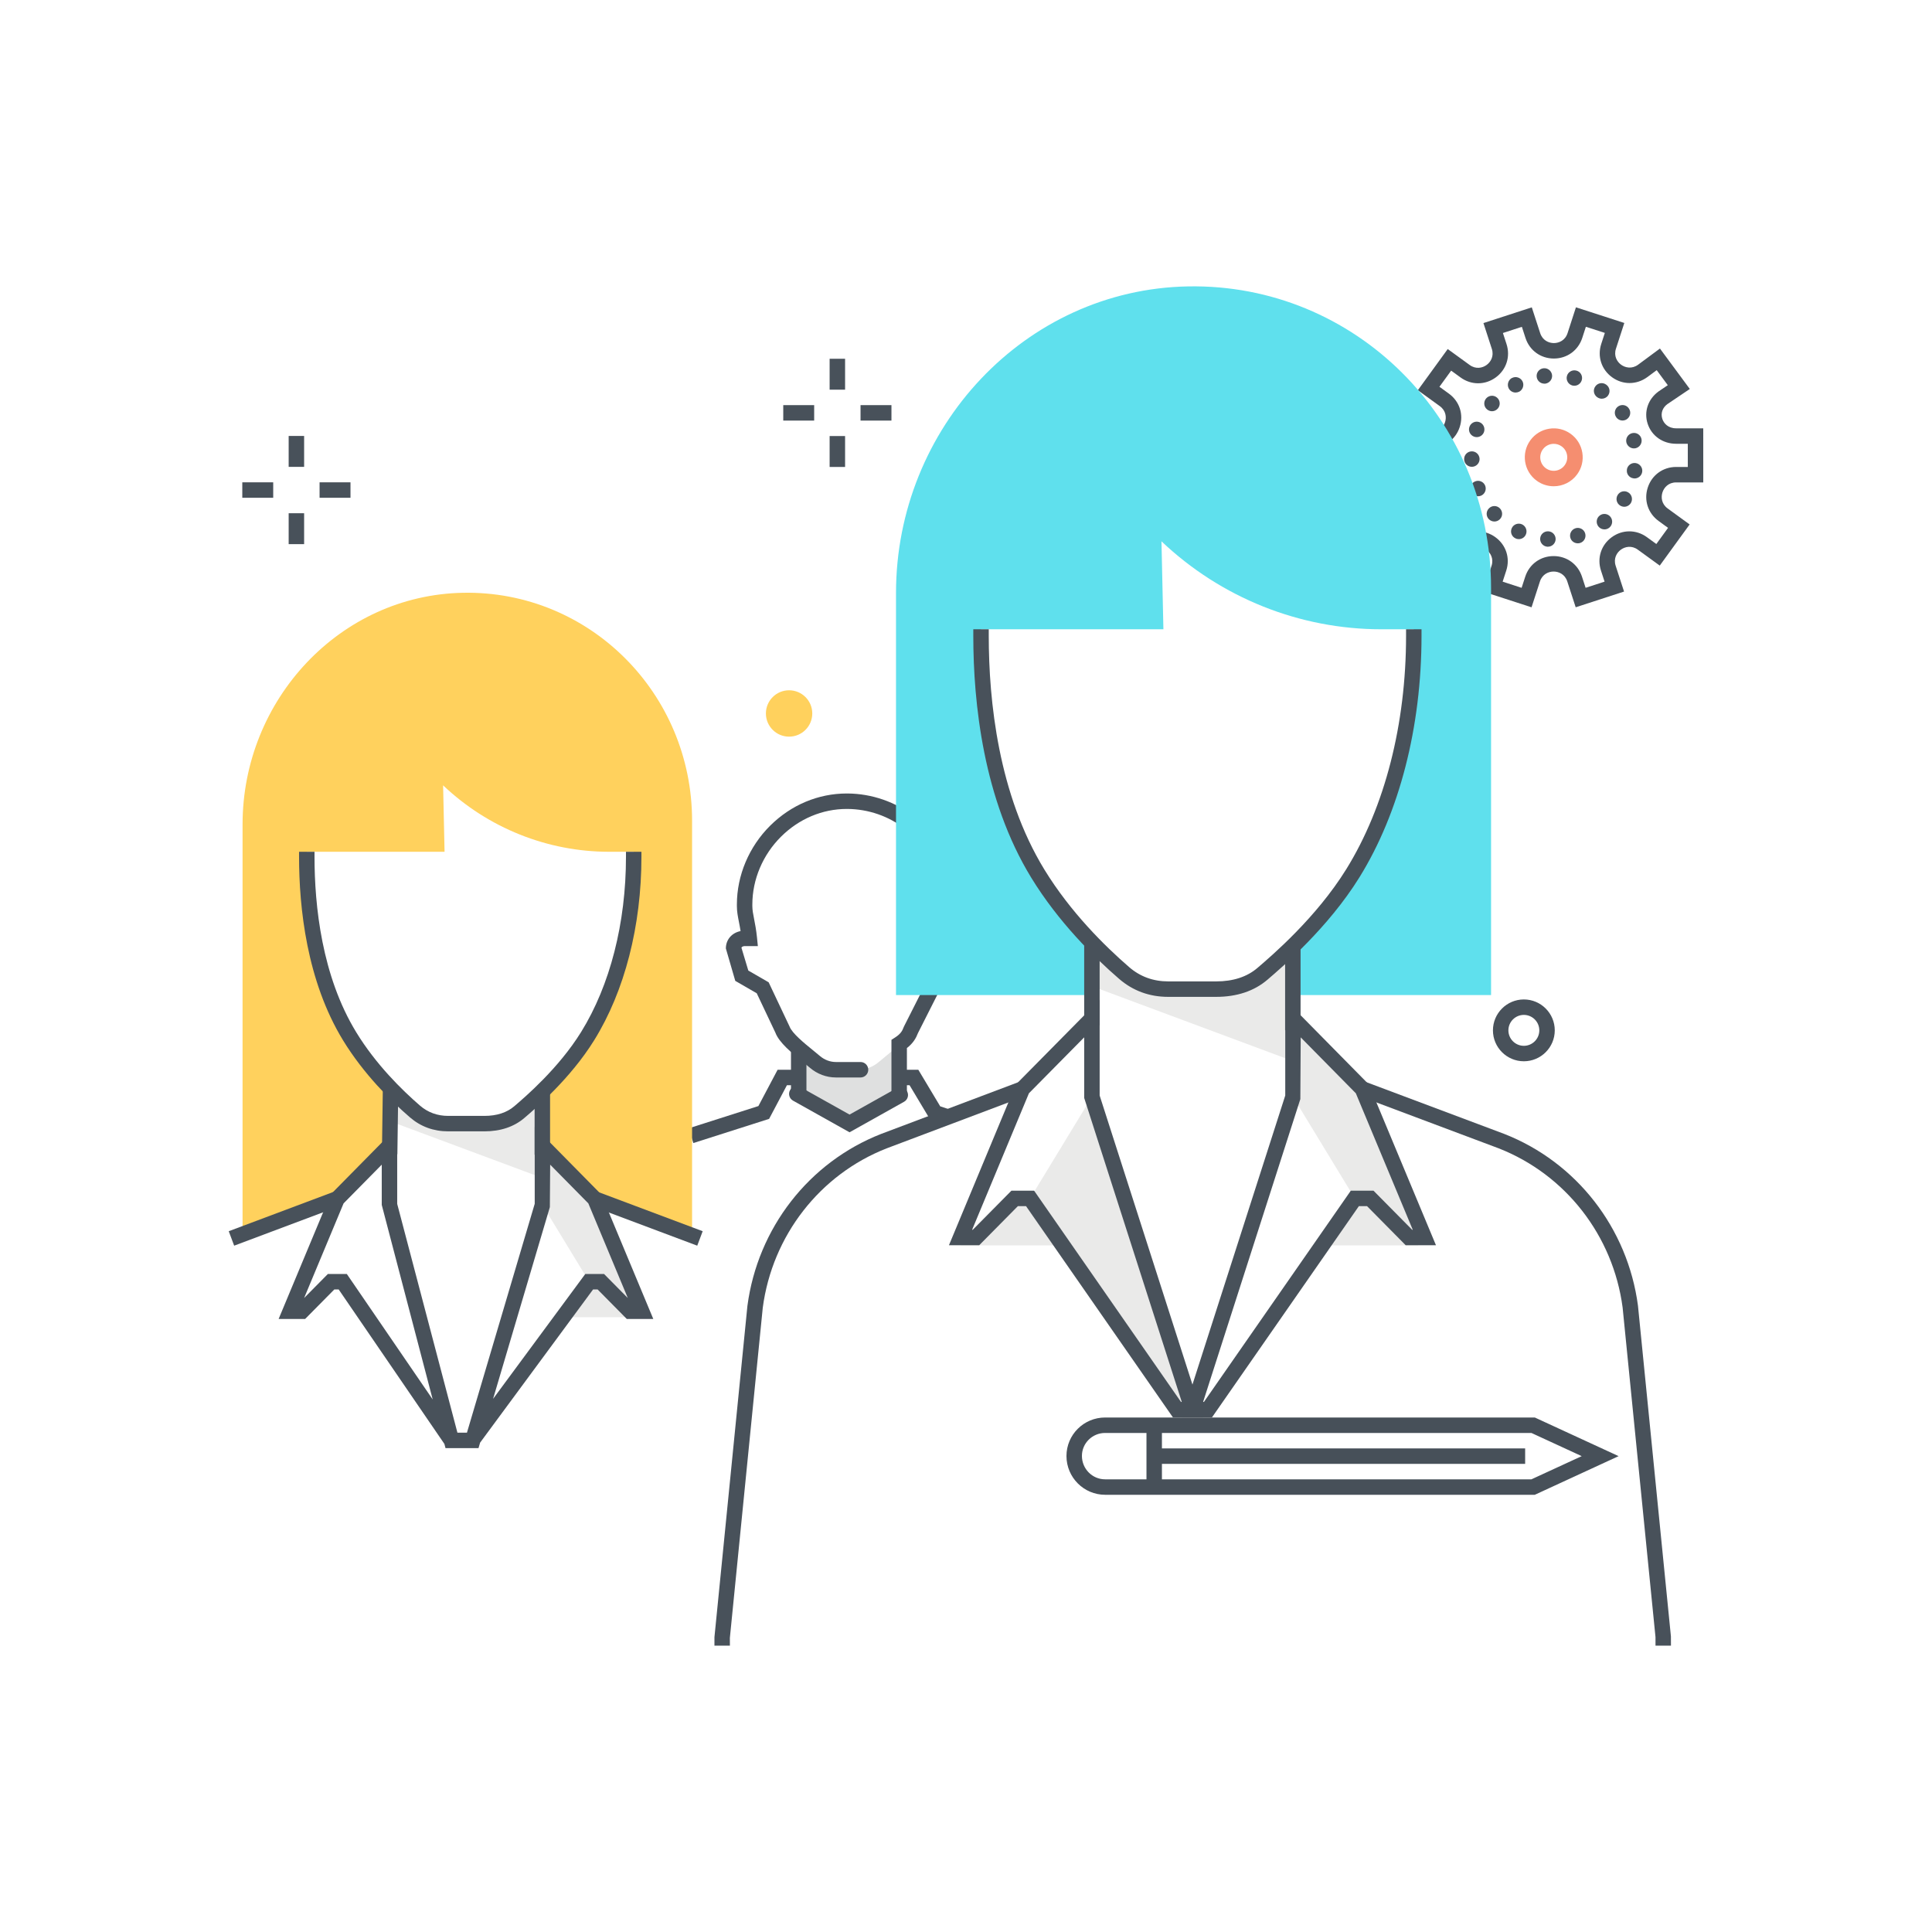 <svg xmlns="http://www.w3.org/2000/svg" width="250" height="250" viewBox="0 0 250 250">
  <g fill="none" fill-rule="evenodd">
    <path fill="#475059" d="M143,185.424 C141.346,185.424 140,186.755 140,188.392 C140,190.071 141.346,191.424 143,191.424 L198.166,191.424 L204.672,188.424 L198.166,185.424 L143,185.424 Z M198.605,193.424 L143,193.424 C140.244,193.424 138,191.174 138,188.408 C138,185.652 140.244,183.424 143,183.424 L198.605,183.424 L209.448,188.424 L198.605,193.424 Z"/>
    <polygon fill="#475059" points="148.353 192.424 150.353 192.424 150.353 184.424 148.353 184.424"/>
    <polygon fill="#475059" points="149.353 189.424 197.353 189.424 197.353 187.424 149.353 187.424"/>
    <path fill="#48515A" d="M194.442,75.268 L196.896,76.064 L197.363,74.627 C197.889,73.006 199.332,71.958 201.037,71.957 C202.742,71.957 204.183,73.005 204.71,74.626 L205.177,76.062 L207.631,75.264 L207.164,73.827 C206.636,72.206 207.187,70.51 208.566,69.508 C209.945,68.507 211.728,68.505 213.107,69.507 L214.329,70.394 L215.845,68.305 L214.623,67.415 C213.243,66.413 212.692,64.717 213.219,63.094 C213.746,61.472 215.187,60.424 216.891,60.424 L218.402,60.424 L218.4,57.424 L216.89,57.424 C215.164,57.424 213.716,56.403 213.203,54.822 C212.701,53.278 213.255,51.639 214.618,50.65 L215.812,49.843 L214.377,47.899 L213.152,48.806 C211.762,49.816 209.978,49.817 208.598,48.815 C207.223,47.817 206.674,46.126 207.2,44.508 L207.665,43.078 L205.211,42.285 L204.745,43.723 C204.219,45.345 202.778,46.393 201.073,46.394 C201.072,46.394 201.071,46.394 201.07,46.394 C199.366,46.394 197.924,45.348 197.397,43.727 L196.93,42.291 L194.476,43.09 L194.944,44.526 C195.471,46.147 194.921,47.842 193.542,48.845 C192.163,49.848 190.38,49.848 189,48.847 L187.779,47.96 L186.263,50.048 L187.486,50.935 C188.865,51.937 189.417,53.632 188.89,55.254 C188.364,56.875 186.922,57.924 185.217,57.924 L183.707,57.925 L183.708,60.505 L185.219,60.505 C185.219,60.505 185.22,60.505 185.221,60.505 C186.924,60.505 188.366,61.551 188.893,63.172 C189.42,64.793 188.871,66.489 187.492,67.491 L186.27,68.379 L187.742,70.403 L188.963,69.515 C190.342,68.511 192.124,68.513 193.502,69.513 C194.883,70.514 195.435,72.209 194.909,73.831 L194.442,75.268 Z M198.181,78.584 L191.922,76.553 L193.006,73.214 C193.314,72.265 192.858,71.516 192.329,71.131 C191.798,70.748 190.949,70.546 190.139,71.132 L187.3,73.197 L183.477,67.938 L186.316,65.874 C187.123,65.287 187.194,64.413 186.991,63.79 C186.789,63.169 186.217,62.505 185.221,62.505 C185.22,62.505 185.22,62.505 185.22,62.505 L181.708,62.506 L181.707,55.926 L185.217,55.924 C186.214,55.924 186.786,55.259 186.988,54.637 C187.19,54.014 187.118,53.14 186.31,52.554 L183.47,50.492 L187.335,45.166 L190.176,47.229 C190.984,47.815 191.837,47.612 192.366,47.227 C192.895,46.843 193.35,46.094 193.042,45.145 L191.957,41.806 L198.213,39.771 L199.299,43.108 C199.608,44.056 200.417,44.394 201.07,44.394 C201.071,44.394 201.071,44.394 201.072,44.394 C201.726,44.394 202.535,44.055 202.842,43.106 L203.926,39.766 L210.186,41.792 L209.102,45.125 C208.795,46.07 209.248,46.815 209.773,47.197 C210.302,47.581 211.16,47.782 211.969,47.193 L214.797,45.1 L218.66,50.334 L215.765,52.287 C215.125,52.753 214.868,53.477 215.104,54.204 C215.296,54.794 215.866,55.424 216.89,55.424 L220.4,55.424 L220.402,62.424 L216.891,62.424 C215.894,62.424 215.323,63.089 215.121,63.712 C214.918,64.335 214.99,65.21 215.798,65.797 L218.638,67.864 L214.772,73.188 L211.931,71.125 C211.125,70.539 210.272,70.742 209.742,71.125 C209.212,71.51 208.757,72.26 209.066,73.209 L210.151,76.547 L203.894,78.582 L202.808,75.244 C202.5,74.295 201.691,73.957 201.037,73.957 C200.382,73.958 199.574,74.296 199.265,75.245 L198.181,78.584 Z"/>
    <path fill="#F58E70" d="M201.057,57.431 C200.515,57.431 199.982,57.681 199.64,58.152 C199.076,58.932 199.25,60.026 200.03,60.591 C200.811,61.157 201.903,60.98 202.468,60.201 C202.742,59.823 202.852,59.362 202.779,58.901 C202.706,58.44 202.457,58.036 202.079,57.762 C201.77,57.538 201.412,57.431 201.057,57.431 Z M201.049,62.922 C200.288,62.922 199.519,62.691 198.856,62.211 C197.184,60.998 196.809,58.651 198.021,56.979 C198.608,56.169 199.475,55.635 200.463,55.477 C201.456,55.317 202.443,55.556 203.252,56.142 L203.252,56.143 C204.063,56.73 204.596,57.598 204.753,58.586 C204.912,59.574 204.675,60.564 204.087,61.375 C203.356,62.385 202.21,62.922 201.049,62.922 Z"/>
    <path fill="#48515A" d="M198.847 48.764C198.777 48.214 199.177 47.714 199.727 47.654 200.277 47.594 200.767 47.984 200.837 48.535 200.897 49.084 200.498 49.575 199.958 49.644 199.917 49.644 199.877 49.644 199.837 49.644 199.337 49.644 198.908 49.274 198.847 48.764zM203.467 49.884C202.937 49.744 202.618 49.194 202.757 48.664 202.897 48.134 203.437 47.814 203.977 47.954 204.507 48.084 204.828 48.634 204.687 49.164 204.567 49.614 204.167 49.914 203.727 49.914 203.637 49.914 203.557 49.904 203.467 49.884zM195.227 50.254C194.977 49.774 195.167 49.164 195.647 48.904 195.647 48.904 195.647 48.904 195.647 48.914 196.137 48.654 196.748 48.844 197.007 49.334 197.257 49.814 197.067 50.424 196.587 50.685L196.578 50.685C196.437 50.754 196.277 50.794 196.118 50.794 195.757 50.794 195.408 50.604 195.227 50.254zM206.717 51.424C206.708 51.414 206.697 51.414 206.687 51.404 206.677 51.404 206.677 51.394 206.667 51.394 206.667 51.394 206.667 51.394 206.658 51.384 206.217 51.064 206.107 50.444 206.437 49.995 206.757 49.544 207.377 49.444 207.828 49.764 207.837 49.774 207.847 49.774 207.857 49.785 208.307 50.104 208.408 50.734 208.078 51.184 207.887 51.454 207.578 51.594 207.267 51.594 207.078 51.594 206.887 51.535 206.717 51.424zM192.408 52.964C191.987 52.604 191.947 51.975 192.307 51.555 192.677 51.134 193.307 51.094 193.717 51.454 194.137 51.814 194.177 52.454 193.817 52.864 193.618 53.094 193.347 53.214 193.067 53.214 192.828 53.214 192.597 53.124 192.408 52.964zM209.118 53.954C208.817 53.495 208.947 52.874 209.408 52.575 209.877 52.274 210.498 52.404 210.788 52.874 211.097 53.334 210.958 53.954 210.498 54.254 210.328 54.364 210.137 54.414 209.958 54.414 209.627 54.414 209.307 54.254 209.118 53.954zM190.748 56.504C190.227 56.314 189.958 55.745 190.147 55.224 190.337 54.704 190.908 54.435 191.427 54.624 191.947 54.814 192.208 55.384 192.027 55.904 191.877 56.314 191.498 56.564 191.087 56.564 190.977 56.564 190.857 56.544 190.748 56.504zM210.447 57.225C210.337 56.685 210.687 56.154 211.227 56.044 211.767 55.924 212.297 56.274 212.408 56.814 212.517 57.354 212.177 57.884 211.637 58.004 211.567 58.014 211.498 58.024 211.427 58.024 210.967 58.024 210.547 57.694 210.447 57.225zM189.458 59.424C189.447 58.874 189.877 58.414 190.437 58.404 190.987 58.394 191.437 58.825 191.458 59.384 191.467 59.935 191.027 60.394 190.477 60.404 190.467 60.404 190.458 60.404 190.458 60.404 189.908 60.404 189.467 59.974 189.458 59.424zM211.347 61.894C210.797 61.805 210.427 61.294 210.527 60.754L210.517 60.754C210.607 60.204 211.127 59.834 211.667 59.924 212.217 60.014 212.587 60.535 212.498 61.075 212.417 61.564 211.987 61.914 211.507 61.914 211.458 61.914 211.397 61.904 211.347 61.894zM190.328 63.594C190.118 63.084 190.357 62.504 190.877 62.294 191.387 62.084 191.967 62.325 192.177 62.834 192.387 63.344 192.147 63.934 191.637 64.144 191.507 64.194 191.377 64.214 191.257 64.214 190.857 64.214 190.487 63.984 190.328 63.594zM209.667 65.434C209.187 65.144 209.038 64.535 209.317 64.064 209.597 63.584 210.208 63.424 210.687 63.714 211.158 63.994 211.317 64.604 211.038 65.084 210.847 65.394 210.517 65.575 210.177 65.575 210.007 65.575 209.828 65.524 209.667 65.434zM192.647 67.174C192.267 66.774 192.288 66.144 192.687 65.764 193.087 65.374 193.717 65.394 194.097 65.794 194.477 66.194 194.467 66.825 194.067 67.204 193.868 67.394 193.618 67.484 193.377 67.484 193.107 67.484 192.847 67.374 192.647 67.174zM206.828 68.124C206.487 67.684 206.557 67.055 206.998 66.714 207.427 66.374 208.057 66.454 208.397 66.884 208.737 67.314 208.667 67.944 208.237 68.285 208.047 68.434 207.828 68.504 207.618 68.504 207.317 68.504 207.027 68.374 206.828 68.124zM196.107 69.664C195.597 69.435 195.387 68.834 195.627 68.334 195.857 67.834 196.458 67.624 196.958 67.854 197.458 68.094 197.667 68.694 197.437 69.184 197.267 69.555 196.908 69.764 196.527 69.764 196.387 69.764 196.237 69.734 196.107 69.664zM203.208 69.604C203.047 69.075 203.347 68.514 203.877 68.354L203.868 68.354C204.397 68.194 204.958 68.484 205.118 69.014 205.277 69.544 204.987 70.104 204.458 70.264 204.357 70.294 204.257 70.305 204.167 70.305 203.737 70.305 203.337 70.035 203.208 69.604zM200.227 70.744C199.677 70.704 199.257 70.225 199.297 69.674 199.337 69.124 199.817 68.714 200.368 68.754 200.917 68.785 201.328 69.264 201.297 69.814 201.257 70.344 200.817 70.744 200.297 70.744 200.277 70.744 200.248 70.744 200.227 70.744zM197.186 131.328C196.083 131.328 195.186 132.225 195.186 133.328 195.186 134.431 196.083 135.328 197.186 135.328 198.289 135.328 199.186 134.431 199.186 133.328 199.186 132.225 198.289 131.328 197.186 131.328zM197.186 137.328C194.98 137.328 193.186 135.534 193.186 133.328 193.186 131.122 194.98 129.328 197.186 129.328 199.392 129.328 201.186 131.122 201.186 133.328 201.186 135.534 199.392 137.328 197.186 137.328z"/>
    <path fill="#FFD15D" d="M105.108,92.322 C105.108,93.979 103.765,95.322 102.108,95.322 C100.451,95.322 99.108,93.979 99.108,92.322 C99.108,90.666 100.451,89.322 102.108,89.322 C103.765,89.322 105.108,90.666 105.108,92.322"/>
    <polygon fill="#48515A" points="107.353 50.424 109.353 50.424 109.353 46.424 107.353 46.424"/>
    <polygon fill="#48515A" points="107.353 60.424 109.353 60.424 109.353 56.424 107.353 56.424"/>
    <polygon fill="#48515A" points="111.353 54.424 115.353 54.424 115.353 52.424 111.353 52.424"/>
    <polygon fill="#48515A" points="101.353 54.424 105.353 54.424 105.353 52.424 101.353 52.424"/>
    <path fill="#DFE0E0" d="M103.353,139.602 L103.353,141.542 L109.946,145.317 L116.45,141.653 L116.353,138.102 L116.353,135.109 C116.353,134.857 116.962,134.588 117.196,134.316 C117.116,134.386 117.087,134.456 117.021,134.527 C116.087,135.531 114.694,136.586 113.736,137.405 C112.977,138.053 112.042,138.424 111.044,138.424 L108.161,138.424 C107.164,138.424 106.205,138.053 105.447,137.405 C104.532,136.623 103.2,135.627 102.268,134.665 C102.24,134.636 102.207,134.607 102.177,134.578 C102.457,134.875 102.903,135.176 103.243,135.476 C103.236,135.48 103.353,135.483 103.353,135.492 L103.353,139.602"/>
    <polygon fill="#48515A" points="102.353 141.424 104.353 141.424 104.353 135.424 102.353 135.424"/>
    <path fill="#48515A" d="M116.353,142.424 C115.8,142.424 115.353,141.976 115.353,141.424 L115.353,134.552 L115.814,134.257 C116.565,133.777 116.764,133.37 116.932,132.925 L116.975,132.826 L119.864,127.113 L122.846,125.666 L123.474,122.631 C123.466,122.575 123.445,122.554 123.434,122.542 C123.38,122.488 123.244,122.424 123.033,122.424 L121.295,122.424 L121.424,121.309 C121.566,120.081 121.495,119.279 121.425,118.503 C121.387,118.074 121.353,117.672 121.353,117.25 L121.353,116.651 C121.353,115.157 121.253,113.416 120.515,111.826 L120.325,111.434 C119.427,109.624 118.376,108.26 117.113,107.264 C115.02,105.614 112.373,104.696 109.656,104.677 C109.629,104.677 109.602,104.677 109.576,104.677 C106.416,104.677 103.397,105.948 101.068,108.262 C98.706,110.606 97.353,113.805 97.353,117.037 L97.353,117.25 C97.353,117.764 97.454,118.275 97.581,118.922 C97.703,119.546 97.855,120.323 97.956,121.324 L98.066,122.424 L96.421,122.424 C96.261,122.424 96.007,122.454 95.943,122.636 L96.831,125.589 L99.463,127.109 L102.175,132.845 C102.501,133.71 104.107,135.015 105.168,135.878 C105.5,136.149 105.817,136.406 106.096,136.644 C106.685,137.147 107.418,137.424 108.162,137.424 L111.353,137.424 C111.906,137.424 112.353,137.871 112.353,138.424 C112.353,138.976 111.906,139.424 111.353,139.424 L108.162,139.424 C106.943,139.424 105.748,138.977 104.797,138.165 C104.53,137.937 104.226,137.69 103.907,137.43 C102.458,136.253 100.818,134.918 100.334,133.621 L97.922,128.529 L95.144,126.924 L93.927,122.731 C93.927,121.584 94.699,120.707 95.831,120.481 C95.762,120.045 95.687,119.662 95.618,119.307 C95.475,118.583 95.353,117.958 95.353,117.25 L95.353,117.037 C95.353,113.276 96.922,109.56 99.659,106.843 C102.366,104.154 105.884,102.677 109.575,102.677 C109.607,102.677 109.638,102.677 109.669,102.677 C112.828,102.699 115.912,103.77 118.351,105.693 C119.853,106.877 121.084,108.464 122.117,110.546 L122.324,110.972 C123.237,112.938 123.353,115.039 123.353,116.651 L123.353,117.25 C123.353,117.613 123.385,117.957 123.417,118.326 C123.469,118.903 123.53,119.582 123.496,120.459 C124.036,120.545 124.513,120.783 124.869,121.149 C125.278,121.57 125.494,122.139 125.476,122.751 L125.456,122.925 L124.606,127.035 L121.344,128.618 L118.784,133.682 C118.542,134.308 118.19,134.967 117.353,135.618 L117.353,141.424 C117.353,141.976 116.906,142.424 116.353,142.424"/>
    <polyline fill="#48515A" points="89.717 147.911 89.11 146.006 98.136 143.124 100.624 138.424 103.353 138.424 103.353 140.424 101.829 140.424 99.523 144.781 89.717 147.911"/>
    <path fill="#48515A" d="M109.931,146.518 L102.618,142.423 C102.135,142.153 101.963,141.543 102.234,141.061 C102.501,140.58 103.112,140.407 103.594,140.678 L109.931,144.226 L116.009,140.823 C116.491,140.553 117.101,140.725 117.37,141.206 C117.64,141.688 117.468,142.298 116.986,142.568 L109.931,146.518"/>
    <polyline fill="#48515A" points="122.396 145.507 120.329 144.821 117.696 140.424 116.353 140.424 116.353 138.424 118.829 138.424 121.663 143.157 123.025 143.609 122.396 145.507"/>
    <polygon fill="#48515A" points="37.353 60.412 39.353 60.412 39.353 56.412 37.353 56.412"/>
    <polygon fill="#48515A" points="37.353 70.412 39.353 70.412 39.353 66.412 37.353 66.412"/>
    <polygon fill="#48515A" points="41.353 64.412 45.353 64.412 45.353 62.412 41.353 62.412"/>
    <polygon fill="#48515A" points="31.353 64.412 35.353 64.412 35.353 62.412 31.353 62.412"/>
    <path fill="#FFD15D" d="M59.929,76.705 C43.992,76.998 31.388,90.543 31.388,106.679 L31.388,159.891 L36.857,157.704 L43.377,155.725 L50.603,148.557 L50.551,140.849 C48.79,139.029 46.869,136.752 45.251,134.108 C41.265,127.594 39.698,119.112 39.698,110.861 L39.698,110.22 L57.526,110.22 L57.337,101.623 C63.161,107.147 70.843,110.22 78.824,110.22 L82.001,110.22 L82.001,110.861 C82.001,119.146 80.079,127.556 76.049,134.062 C73.386,138.36 69.702,141.75 67.41,143.724 L70.503,149.223 L77.003,155.473 L89.555,159.723 L89.555,106.205 C89.555,89.727 76.277,76.404 59.929,76.705"/>
    <polyline fill="#EAEAE9" points="82.454 170.445 72.634 170.445 75.75 165.857 77.355 165.857 82.454 170.445"/>
    <polyline fill="#EAEAE9" points="70.639 148.556 76.978 155.151 83.035 169.674 81.524 169.674 77.748 165.855 76.237 165.855 70.192 155.914 70.639 148.556"/>
    <path fill="#EAEAE9" d="M70.67,152.609 L70.67,141.596 L66.58,144.154 C65.476,144.845 64.204,145.211 62.906,145.211 L58.347,145.211 C56.718,145.211 55.141,144.635 53.887,143.583 L50.549,140.783 L50.55,145.117 L70.67,152.609"/>
    <path fill="#48515A" d="M62.679,146.396 L57.998,146.396 C56.101,146.396 54.432,145.784 53.037,144.578 C50.565,142.441 47.06,138.98 44.399,134.63 C39.687,126.93 38.698,117.454 38.698,110.861 L38.698,110.221 L40.698,110.221 L40.698,110.861 C40.698,117.198 41.636,126.284 46.104,133.586 C48.631,137.717 51.981,141.02 54.345,143.065 C55.367,143.948 56.595,144.396 57.998,144.396 L62.679,144.396 C64.279,144.396 65.583,143.974 66.556,143.14 C67.973,141.927 72.286,138.237 75.2,133.535 C78.94,127.496 81.001,119.444 81.001,110.861 L81.001,110.221 L83.001,110.221 L83.001,110.861 C83.001,119.811 80.833,128.237 76.899,134.588 C73.823,139.555 69.333,143.397 67.857,144.66 C66.511,145.812 64.769,146.396 62.679,146.396"/>
    <polyline fill="#48515A" points="51.42 149.362 49.42 149.335 49.538 140.8 51.538 140.827 51.42 149.362"/>
    <polygon fill="#48515A" points="69.178 149.416 71.178 149.416 71.178 141.387 69.178 141.387"/>
    <polyline fill="#48515A" points="90.223 161.19 76.626 156.087 77.33 154.215 90.926 159.318 90.223 161.19"/>
    <path fill="#48515A" d="M71.192,150.707 L71.151,156.198 L63.804,181.013 L75.733,164.855 L78.166,164.855 L81.237,167.961 L76.129,155.715 L71.192,150.707 Z M42.424,164.855 L44.88,164.855 L55.992,181.091 L49.398,155.914 L49.398,150.707 L44.46,155.715 L39.353,167.962 L42.424,164.855 Z M61.917,187.39 L57.65,187.39 L57.506,186.846 L43.826,166.855 L43.26,166.855 L39.484,170.674 L36.054,170.674 L42.763,154.587 L51.398,145.83 L51.398,155.785 L59.191,185.39 L60.422,185.39 L69.192,155.769 L69.192,145.83 L77.827,154.587 L84.536,170.674 L81.106,170.674 L77.331,166.855 L76.743,166.855 L62.128,186.674 L61.917,187.39 Z"/>
    <polyline fill="#48515A" points="30.301 161.19 29.598 159.318 43.195 154.215 43.898 156.087 30.301 161.19"/>
    <path fill="#5FE0ED" d="M153.726,37.06 C132.628,37.448 115.943,55.379 115.943,76.74 L115.943,128.759 L141.379,128.759 L141.311,121.974 C138.979,119.564 136.436,116.55 134.295,113.05 C129.018,104.426 126.943,93.199 126.943,82.276 L126.943,81.428 L150.544,81.428 L150.294,70.047 C158.004,77.359 168.173,81.428 178.738,81.428 L182.943,81.428 L182.943,82.276 C182.943,93.244 180.4,104.376 175.065,112.988 C171.54,118.678 166.663,123.166 163.628,125.779 L167.962,128.759 L192.943,128.759 L192.943,76.113 C192.943,54.3 175.366,36.662 153.726,37.06"/>
    <polyline fill="#EAEAE9" points="124.294 161.152 137.293 161.152 133.169 155.078 131.044 155.078 124.294 161.152"/>
    <polyline fill="#EAEAE9" points="183.543 161.152 170.544 161.152 174.668 155.078 176.793 155.078 183.543 161.152"/>
    <polyline fill="#EAEAE9" points="141.294 141.916 133.292 155.076 152.294 182.406 154.312 182.406 141.294 141.916"/>
    <polyline fill="#EAEAE9" points="167.903 132.176 176.294 140.907 184.312 160.132 182.312 160.132 177.314 155.076 175.314 155.076 167.311 141.916 167.903 132.176"/>
    <path fill="#EAEAE9" d="M167.943,137.541 L167.943,122.963 L162.53,126.349 C161.068,127.263 159.384,127.748 157.665,127.748 L151.631,127.748 C149.475,127.748 147.387,126.986 145.727,125.593 L141.307,121.887 L141.31,127.623 L167.943,137.541"/>
    <path fill="#48515A" d="M157.366,128.993 L151.168,128.993 C148.738,128.993 146.599,128.209 144.812,126.664 C141.557,123.85 136.942,119.294 133.442,113.572 C127.245,103.444 125.944,90.963 125.944,82.276 L125.944,81.428 L127.944,81.428 L127.944,82.276 C127.944,90.706 129.194,102.798 135.147,112.528 C138.514,118.031 142.973,122.43 146.121,125.152 C147.534,126.373 149.232,126.993 151.168,126.993 L157.366,126.993 C159.563,126.993 161.361,126.407 162.709,125.252 C164.595,123.639 170.333,118.728 174.215,112.461 C179.199,104.415 181.944,93.696 181.944,82.276 L181.944,81.428 L183.944,81.428 L183.944,82.276 C183.944,94.063 181.092,105.157 175.916,113.515 C171.869,120.045 165.954,125.108 164.01,126.772 C162.289,128.245 160.053,128.993 157.366,128.993"/>
    <polygon fill="#48515A" points="140.293 132.682 142.293 132.682 142.293 121.926 140.293 121.926"/>
    <polygon fill="#48515A" points="166.293 133.314 168.293 133.314 168.293 122.685 166.293 122.685"/>
    <path fill="#48515A" d="M216.221 212.946L214.221 212.946 214.221 211.849 209.965 169.181C208.733 159.887 202.586 151.986 193.927 148.593L175.942 141.843 176.645 139.971 194.644 146.726C203.994 150.389 210.62 158.903 211.952 168.95L216.216 211.75 216.221 212.946M94.449 212.946L92.449 212.946 92.449 211.849 96.715 168.982C98.051 158.903 104.678 150.389 114.013 146.731L131.941 139.971 132.646 141.842 114.731 148.598C106.084 151.985 99.938 159.887 98.702 169.213L94.444 211.948 94.449 212.946"/>
    <path fill="#48515A" d="M152.816,181.406 L152.922,181.406 L140.294,142.073 L140.294,134.23 L133.142,141.471 L125.792,159.132 L125.875,159.132 L130.875,154.076 L133.815,154.076 L152.816,181.406 Z M155.665,183.406 L151.771,183.406 L132.77,156.076 L131.71,156.076 L126.711,161.132 L122.794,161.132 L131.445,140.343 L142.294,129.36 L142.294,141.759 L155.665,183.406 Z"/>
    <path fill="#48515A" d="M155.683,181.406 L155.79,181.406 L174.792,154.076 L177.732,154.076 L182.73,159.132 L182.811,159.132 L175.445,141.471 L168.311,134.234 L168.263,142.222 L155.683,181.406 Z M156.834,183.406 L152.941,183.406 L166.311,141.759 L166.311,129.356 L177.142,140.343 L177.216,140.522 L185.813,161.132 L181.894,161.132 L176.896,156.076 L175.836,156.076 L156.834,183.406 Z"/>
  </g>
</svg>

